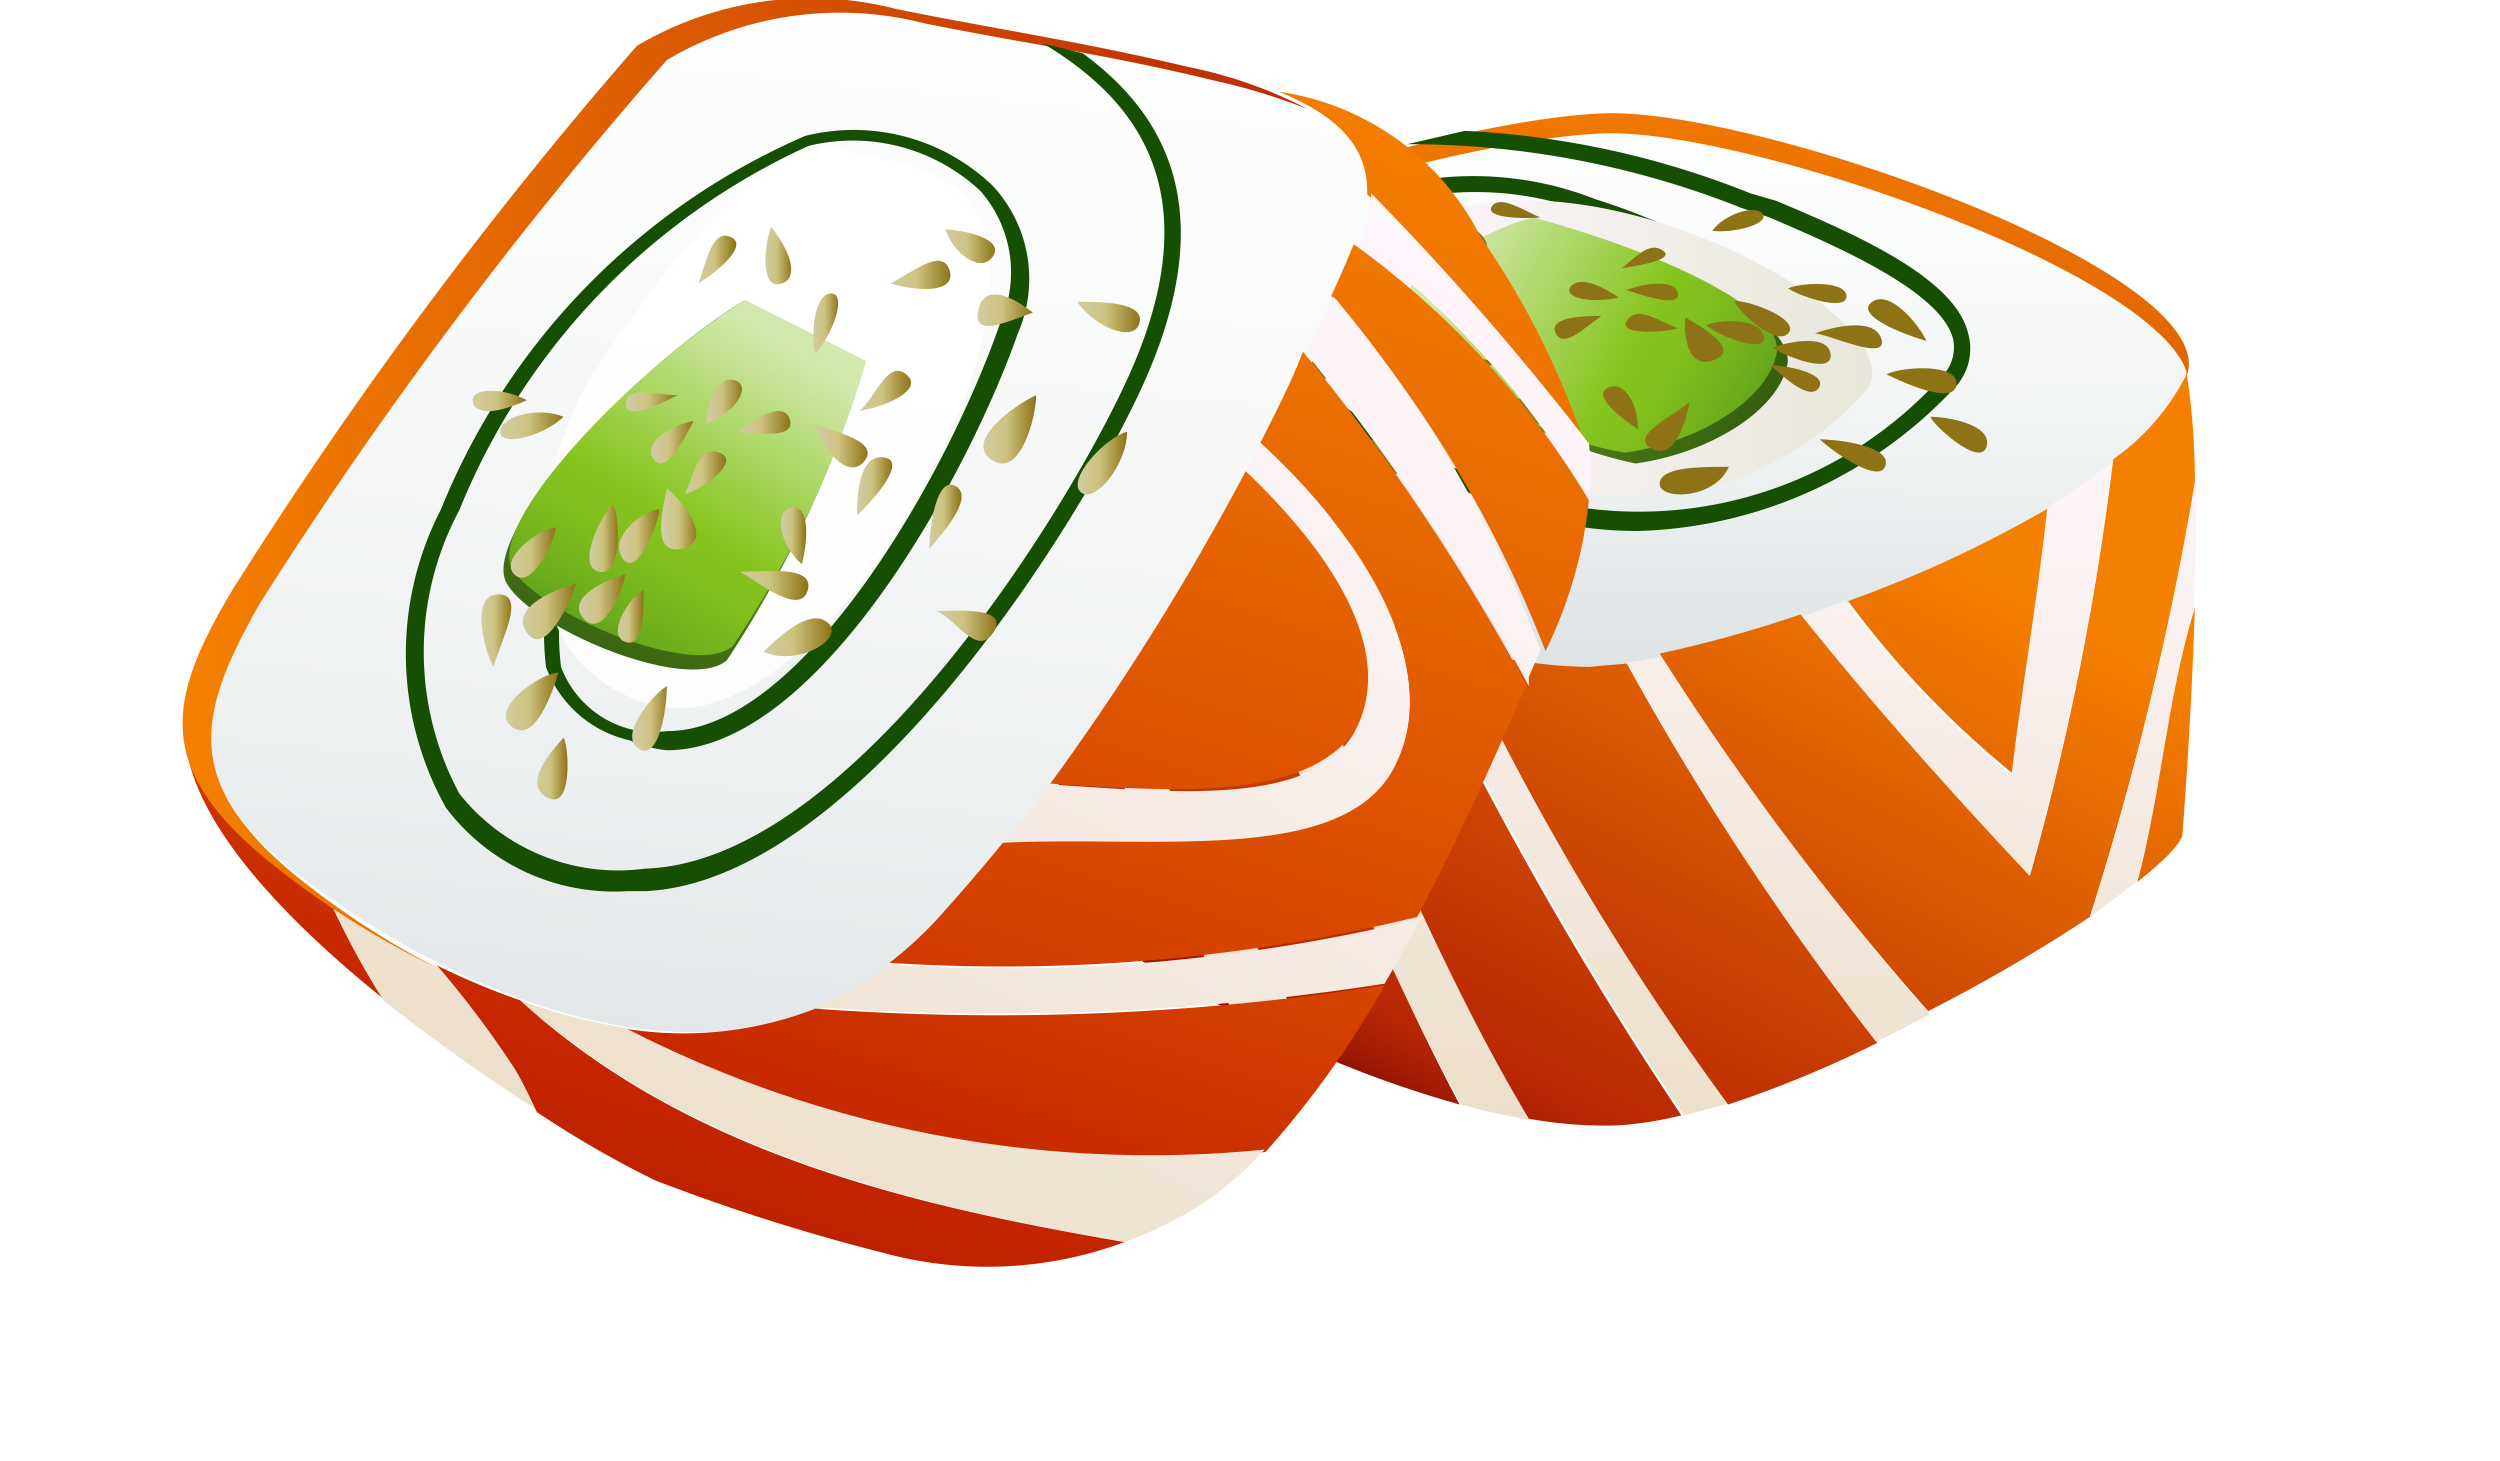<svg xmlns="http://www.w3.org/2000/svg" xmlns:xlink="http://www.w3.org/1999/xlink" viewBox="0 0 29.99 17.53"><defs><style>.cls-1{mask:url(#mask);filter:url(#luminosity-noclip-6);}.cls-10,.cls-2,.cls-4,.cls-6,.cls-8{mix-blend-mode:multiply;}.cls-2{fill:url(#radial-gradient);}.cls-3{mask:url(#mask-2);filter:url(#luminosity-noclip-7);}.cls-4{fill:url(#radial-gradient-2);}.cls-5{mask:url(#mask-3);filter:url(#luminosity-noclip-8);}.cls-6{fill:url(#radial-gradient-3);}.cls-7{mask:url(#mask-4);filter:url(#luminosity-noclip-9);}.cls-8{fill:url(#Fade_To_White_59);}.cls-9{mask:url(#mask-5);filter:url(#luminosity-noclip-10);}.cls-10{fill:url(#Fade_To_White_59-2);}.cls-11{mask:url(#mask-6);}.cls-12{fill:url(#radial-gradient-4);}.cls-13{mask:url(#mask-7);}.cls-14{fill:url(#radial-gradient-5);}.cls-15{mask:url(#mask-8);}.cls-16{fill:url(#radial-gradient-6);}.cls-17{fill:url(#linear-gradient);}.cls-18{fill:url(#linear-gradient-2);}.cls-19{fill:url(#linear-gradient-3);}.cls-20{fill:url(#linear-gradient-4);}.cls-21{fill:url(#linear-gradient-5);}.cls-22{fill:url(#linear-gradient-6);}.cls-23{fill:url(#linear-gradient-7);}.cls-24{fill:url(#linear-gradient-8);}.cls-25{fill:url(#linear-gradient-9);}.cls-26{fill:url(#linear-gradient-10);}.cls-27{fill:url(#linear-gradient-11);}.cls-28{fill:url(#linear-gradient-12);}.cls-29{fill:url(#linear-gradient-13);}.cls-30{fill:url(#linear-gradient-14);}.cls-31{fill:url(#linear-gradient-15);}.cls-32{fill:url(#linear-gradient-16);}.cls-33{fill:url(#linear-gradient-17);}.cls-34{fill:#164f01;}.cls-35{fill:url(#linear-gradient-18);}.cls-36{fill:url(#linear-gradient-19);}.cls-37{fill:url(#linear-gradient-20);}.cls-38{mask:url(#mask-9);}.cls-39{fill:url(#Fade_To_White);}.cls-40{fill:url(#linear-gradient-21);}.cls-41{fill:url(#linear-gradient-22);}.cls-42{fill:url(#linear-gradient-23);}.cls-43{fill:url(#linear-gradient-24);}.cls-44{fill:url(#linear-gradient-25);}.cls-45{fill:url(#linear-gradient-26);}.cls-46{fill:url(#linear-gradient-27);}.cls-47{fill:url(#linear-gradient-28);}.cls-48{fill:url(#linear-gradient-29);}.cls-49{fill:url(#linear-gradient-30);}.cls-50{fill:url(#linear-gradient-31);}.cls-51{fill:url(#linear-gradient-32);}.cls-52{fill:url(#linear-gradient-33);}.cls-53{fill:url(#linear-gradient-34);}.cls-54{fill:url(#linear-gradient-35);}.cls-55{fill:url(#linear-gradient-36);}.cls-56{fill:url(#linear-gradient-37);}.cls-57{fill:url(#linear-gradient-38);}.cls-58{fill:url(#linear-gradient-39);}.cls-59{fill:url(#linear-gradient-40);}.cls-60{fill:url(#linear-gradient-41);}.cls-61{fill:url(#linear-gradient-42);}.cls-62{fill:url(#linear-gradient-43);}.cls-63{fill:url(#linear-gradient-44);}.cls-64{fill:url(#linear-gradient-45);}.cls-65{fill:url(#linear-gradient-46);}.cls-66{fill:url(#linear-gradient-47);}.cls-67{fill:url(#linear-gradient-48);}.cls-68{fill:url(#linear-gradient-49);}.cls-69{fill:url(#linear-gradient-50);}.cls-70{fill:url(#linear-gradient-51);}.cls-71{fill:url(#linear-gradient-52);}.cls-72{fill:url(#linear-gradient-53);}.cls-73{fill:url(#linear-gradient-54);}.cls-74{fill:url(#linear-gradient-55);}.cls-75{fill:url(#linear-gradient-56);}.cls-76{fill:url(#linear-gradient-57);}.cls-77{fill:url(#linear-gradient-58);}.cls-78{fill:url(#linear-gradient-59);}.cls-79{fill:url(#linear-gradient-60);}.cls-80{fill:url(#linear-gradient-61);}.cls-81{fill:url(#linear-gradient-62);}.cls-82{fill:url(#linear-gradient-63);}.cls-83{fill:url(#linear-gradient-64);}.cls-84{fill:url(#linear-gradient-65);}.cls-85{fill:url(#linear-gradient-66);}.cls-86{fill:url(#linear-gradient-67);}.cls-87{fill:url(#linear-gradient-68);}.cls-88{fill:url(#linear-gradient-69);}.cls-89{mask:url(#mask-10);}.cls-90{opacity:0.48;fill:url(#Fade_To_White-2);}.cls-91{fill:url(#linear-gradient-70);}.cls-92{fill:url(#linear-gradient-71);}.cls-93{fill:url(#linear-gradient-72);}.cls-94{fill:url(#linear-gradient-73);}.cls-95{fill:url(#linear-gradient-74);}.cls-96{fill:url(#linear-gradient-75);}.cls-97{fill:url(#linear-gradient-76);}.cls-98{fill:url(#linear-gradient-77);}.cls-99{fill:url(#linear-gradient-78);}.cls-100{fill:url(#linear-gradient-79);}.cls-101{fill:url(#linear-gradient-80);}.cls-102{fill:url(#linear-gradient-81);}.cls-103{fill:url(#linear-gradient-82);}.cls-104{fill:url(#linear-gradient-83);}.cls-105{fill:url(#linear-gradient-84);}.cls-106{fill:url(#linear-gradient-85);}.cls-107{fill:url(#linear-gradient-86);}.cls-108{fill:url(#linear-gradient-87);}.cls-109{fill:url(#linear-gradient-88);}.cls-110{fill:url(#linear-gradient-89);}.cls-111{fill:url(#linear-gradient-90);}.cls-112{fill:url(#linear-gradient-91);}.cls-113{fill:url(#linear-gradient-92);}.cls-114{fill:url(#linear-gradient-93);}.cls-115{fill:url(#linear-gradient-94);}.cls-116{fill:url(#linear-gradient-95);}.cls-117{fill:url(#linear-gradient-96);}.cls-118{fill:url(#linear-gradient-97);}.cls-119{fill:url(#linear-gradient-98);}.cls-120{fill:url(#linear-gradient-99);}.cls-121{fill:url(#linear-gradient-100);}.cls-122{fill:url(#linear-gradient-101);}.cls-123{fill:url(#linear-gradient-102);}.cls-124{fill:url(#linear-gradient-103);}.cls-125{fill:url(#linear-gradient-104);}.cls-126{fill:url(#linear-gradient-105);}.cls-127{fill:url(#linear-gradient-106);}.cls-128{fill:url(#linear-gradient-107);}.cls-129{filter:url(#luminosity-noclip-5);}.cls-130{filter:url(#luminosity-noclip-4);}.cls-131{filter:url(#luminosity-noclip-3);}.cls-132{filter:url(#luminosity-noclip-2);}.cls-133{filter:url(#luminosity-noclip);}</style><filter id="luminosity-noclip" x="2.51" y="-8278.96" width="23.67" height="32766" filterUnits="userSpaceOnUse" color-interpolation-filters="sRGB"><feFlood flood-color="#fff" result="bg"/><feBlend in="SourceGraphic" in2="bg"/></filter><mask id="mask" x="2.51" y="-8278.96" width="23.67" height="32766" maskUnits="userSpaceOnUse"><g class="cls-133"/></mask><radialGradient id="radial-gradient" cx="14.22" cy="5.87" r="10.84" gradientUnits="userSpaceOnUse"><stop offset="0.04" stop-color="#fff"/><stop offset="1"/></radialGradient><filter id="luminosity-noclip-2" x="6.32" y="-8278.96" width="23.67" height="32766" filterUnits="userSpaceOnUse" color-interpolation-filters="sRGB"><feFlood flood-color="#fff" result="bg"/><feBlend in="SourceGraphic" in2="bg"/></filter><mask id="mask-2" x="6.32" y="-8278.96" width="23.67" height="32766" maskUnits="userSpaceOnUse"><g class="cls-132"/></mask><radialGradient id="radial-gradient-2" cx="18.03" cy="5.43" r="10.84" xlink:href="#radial-gradient"/><filter id="luminosity-noclip-3" x="0" y="-8278.96" width="23.67" height="32766" filterUnits="userSpaceOnUse" color-interpolation-filters="sRGB"><feFlood flood-color="#fff" result="bg"/><feBlend in="SourceGraphic" in2="bg"/></filter><mask id="mask-3" x="0" y="-8278.96" width="23.67" height="32766" maskUnits="userSpaceOnUse"><g class="cls-131"/></mask><radialGradient id="radial-gradient-3" cx="11.71" cy="7.01" r="10.84" gradientUnits="userSpaceOnUse"><stop offset="0" stop-color="#adadad"/><stop offset="1"/></radialGradient><filter id="luminosity-noclip-4" x="11.6" y="-8278.96" width="14.62" height="32766" filterUnits="userSpaceOnUse" color-interpolation-filters="sRGB"><feFlood flood-color="#fff" result="bg"/><feBlend in="SourceGraphic" in2="bg"/></filter><mask id="mask-4" x="11.6" y="-8278.96" width="14.62" height="32766" maskUnits="userSpaceOnUse"><g class="cls-130"/></mask><linearGradient id="Fade_To_White_59" x1="15.22" y1="4.4" x2="27.94" y2="8.1" gradientUnits="userSpaceOnUse"><stop offset="0"/><stop offset="1" stop-color="#fff"/></linearGradient><filter id="luminosity-noclip-5" x="5.33" y="-8278.96" width="11.38" height="32766" filterUnits="userSpaceOnUse" color-interpolation-filters="sRGB"><feFlood flood-color="#fff" result="bg"/><feBlend in="SourceGraphic" in2="bg"/></filter><mask id="mask-5" x="5.33" y="-8278.96" width="11.38" height="32766" maskUnits="userSpaceOnUse"><g class="cls-129"/></mask><linearGradient id="Fade_To_White_59-2" x1="8.18" y1="2.66" x2="15.07" y2="12.96" xlink:href="#Fade_To_White_59"/><filter id="luminosity-noclip-6" x="2.51" y="5.8" width="23.67" height="10.59" filterUnits="userSpaceOnUse" color-interpolation-filters="sRGB"><feFlood flood-color="#fff" result="bg"/><feBlend in="SourceGraphic" in2="bg"/></filter><mask id="mask-6" x="2.51" y="5.8" width="23.67" height="10.59" maskUnits="userSpaceOnUse"><g class="cls-1"><ellipse class="cls-2" cx="14.34" cy="11.1" rx="11.83" ry="5.29"/></g></mask><radialGradient id="radial-gradient-4" cx="14.22" cy="5.87" r="10.84" gradientUnits="userSpaceOnUse"><stop offset="0.04" stop-color="#050303"/><stop offset="1" stop-color="#ece5e2"/></radialGradient><filter id="luminosity-noclip-7" x="6.32" y="5.37" width="23.67" height="10.59" filterUnits="userSpaceOnUse" color-interpolation-filters="sRGB"><feFlood flood-color="#fff" result="bg"/><feBlend in="SourceGraphic" in2="bg"/></filter><mask id="mask-7" x="6.32" y="5.37" width="23.67" height="10.59" maskUnits="userSpaceOnUse"><g class="cls-3"><ellipse class="cls-4" cx="18.15" cy="10.66" rx="11.83" ry="5.29"/></g></mask><radialGradient id="radial-gradient-5" cx="18.03" cy="5.43" r="10.84" xlink:href="#radial-gradient-4"/><filter id="luminosity-noclip-8" x="0" y="6.95" width="23.67" height="10.59" filterUnits="userSpaceOnUse" color-interpolation-filters="sRGB"><feFlood flood-color="#fff" result="bg"/><feBlend in="SourceGraphic" in2="bg"/></filter><mask id="mask-8" x="0" y="6.95" width="23.67" height="10.59" maskUnits="userSpaceOnUse"><g class="cls-5"><ellipse class="cls-6" cx="11.83" cy="12.24" rx="11.83" ry="5.29"/></g></mask><radialGradient id="radial-gradient-6" cx="11.71" cy="7.01" r="10.84" gradientUnits="userSpaceOnUse"><stop offset="0" stop-color="#050303"/><stop offset="1" stop-color="#ece5e2"/></radialGradient><linearGradient id="linear-gradient" x1="18.99" y1="-1.29" x2="18.82" y2="11.96" gradientUnits="userSpaceOnUse"><stop offset="0.15" stop-color="#fff"/><stop offset="0.33" stop-color="#fafbfb"/><stop offset="0.55" stop-color="#eceff0"/><stop offset="0.78" stop-color="#d5dbde"/><stop offset="0.84" stop-color="#cdd4d8"/></linearGradient><linearGradient id="linear-gradient-2" x1="16.97" y1="3.15" x2="16.1" y2="13.31" gradientUnits="userSpaceOnUse"><stop offset="0" stop-color="#fff7ff"/><stop offset="0.33" stop-color="#faf1f1"/><stop offset="0.94" stop-color="#ede1cd"/><stop offset="1" stop-color="#ebdfc9"/></linearGradient><linearGradient id="linear-gradient-3" x1="18.2" y1="3.91" x2="13.94" y2="12.07" gradientUnits="userSpaceOnUse"><stop offset="0" stop-color="#f58000"/><stop offset="0.87" stop-color="#b82604"/><stop offset="0.89" stop-color="#b22304"/><stop offset="0.93" stop-color="#a21c03"/><stop offset="0.97" stop-color="#881001"/><stop offset="1" stop-color="#6e0400"/></linearGradient><linearGradient id="linear-gradient-4" x1="14.79" y1="2.97" x2="13.91" y2="13.12" xlink:href="#linear-gradient-2"/><linearGradient id="linear-gradient-5" x1="15.66" y1="2.59" x2="11.4" y2="10.75" xlink:href="#linear-gradient-3"/><linearGradient id="linear-gradient-6" x1="12.96" y1="2.81" x2="12.09" y2="12.96" xlink:href="#linear-gradient-2"/><linearGradient id="linear-gradient-7" x1="16.01" y1="2.76" x2="11.74" y2="10.93" xlink:href="#linear-gradient-3"/><linearGradient id="linear-gradient-8" x1="19.42" y1="3.37" x2="18.55" y2="13.52" xlink:href="#linear-gradient-2"/><linearGradient id="linear-gradient-9" x1="22.15" y1="5.97" x2="17.88" y2="14.13" xlink:href="#linear-gradient-3"/><linearGradient id="linear-gradient-10" x1="21.88" y1="3.58" x2="21.01" y2="13.73" xlink:href="#linear-gradient-2"/><linearGradient id="linear-gradient-11" x1="23.87" y1="6.87" x2="19.61" y2="15.03" xlink:href="#linear-gradient-3"/><linearGradient id="linear-gradient-12" x1="23.71" y1="3.73" x2="22.84" y2="13.88" xlink:href="#linear-gradient-2"/><linearGradient id="linear-gradient-13" x1="23.85" y1="6.86" x2="19.58" y2="15.02" xlink:href="#linear-gradient-3"/><linearGradient id="linear-gradient-14" x1="26.15" y1="3.94" x2="25.28" y2="14.1" xlink:href="#linear-gradient-2"/><linearGradient id="linear-gradient-15" x1="26.48" y1="8.23" x2="22.22" y2="16.39" xlink:href="#linear-gradient-3"/><linearGradient id="linear-gradient-16" x1="20.31" y1="5.01" x2="16.05" y2="13.18" xlink:href="#linear-gradient-3"/><linearGradient id="linear-gradient-17" x1="18.97" y1="0.2" x2="18.8" y2="13.47" gradientUnits="userSpaceOnUse"><stop offset="0" stop-color="#f58000"/><stop offset="1" stop-color="#b82604"/></linearGradient><linearGradient id="linear-gradient-18" x1="15.44" y1="4.19" x2="22.46" y2="4.19" gradientUnits="userSpaceOnUse"><stop offset="0" stop-color="#fff7ff"/><stop offset="0.44" stop-color="#f6f1f1"/><stop offset="1" stop-color="#e8e7da"/></linearGradient><linearGradient id="linear-gradient-19" x1="16.49" y1="2.91" x2="23.18" y2="6.04" gradientUnits="userSpaceOnUse"><stop offset="0.02" stop-color="#6b9734"/><stop offset="0.42" stop-color="#527a1a"/><stop offset="1" stop-color="#104100"/></linearGradient><linearGradient id="linear-gradient-20" x1="17.31" y1="3.08" x2="21.18" y2="5.22" gradientUnits="userSpaceOnUse"><stop offset="0.01" stop-color="#d3e8ad"/><stop offset="0.57" stop-color="#86c51e"/><stop offset="0.69" stop-color="#80bf1e"/><stop offset="0.85" stop-color="#70b01d"/><stop offset="0.96" stop-color="#60a01c"/></linearGradient><filter id="luminosity-noclip-9" x="11.6" y="4.36" width="14.62" height="4.01" filterUnits="userSpaceOnUse" color-interpolation-filters="sRGB"><feFlood flood-color="#fff" result="bg"/><feBlend in="SourceGraphic" in2="bg"/></filter><mask id="mask-9" x="11.6" y="4.36" width="14.62" height="4.01" maskUnits="userSpaceOnUse"><g class="cls-7"><path class="cls-8" d="M19.06,8c-2.2.06-6.83-2.53-7.39-3.63a.37.37,0,0,0-.06.16c-.06.93,5.09,3.91,7.45,3.85,1.62,0,6.45-1.74,7.14-3.48a.47.47,0,0,0,0-.35C25.46,6.26,20.66,7.95,19.06,8Z"/></g></mask><linearGradient id="Fade_To_White" x1="15.22" y1="4.4" x2="27.94" y2="8.1" gradientUnits="userSpaceOnUse"><stop offset="0" stop-color="#fff"/><stop offset="1" stop-color="#fff"/></linearGradient><linearGradient id="linear-gradient-21" x1="581.53" y1="-197.51" x2="582.18" y2="-197.51" gradientTransform="matrix(-0.77, 0.63, 0.63, 0.77, 591.37, -210.72)" gradientUnits="userSpaceOnUse"><stop offset="0" stop-color="#d1cca4"/><stop offset="0.44" stop-color="#cdc380"/><stop offset="1" stop-color="#8d7316"/></linearGradient><linearGradient id="linear-gradient-22" x1="578.77" y1="-193.71" x2="579.56" y2="-193.71" xlink:href="#linear-gradient-21"/><linearGradient id="linear-gradient-23" x1="581.52" y1="-196.29" x2="582.18" y2="-196.29" xlink:href="#linear-gradient-21"/><linearGradient id="linear-gradient-24" x1="582.67" y1="-196.03" x2="583.32" y2="-196.03" xlink:href="#linear-gradient-21"/><linearGradient id="linear-gradient-25" x1="582.71" y1="-197.63" x2="583.49" y2="-197.63" xlink:href="#linear-gradient-21"/><linearGradient id="linear-gradient-26" x1="579.3" y1="-197.64" x2="579.56" y2="-197.64" xlink:href="#linear-gradient-21"/><linearGradient id="linear-gradient-27" x1="576.54" y1="-195.71" x2="577.13" y2="-195.71" xlink:href="#linear-gradient-21"/><linearGradient id="linear-gradient-28" x1="576.36" y1="-194.46" x2="576.86" y2="-194.46" xlink:href="#linear-gradient-21"/><linearGradient id="linear-gradient-29" x1="575.99" y1="-192.85" x2="576.59" y2="-192.85" xlink:href="#linear-gradient-21"/><linearGradient id="linear-gradient-30" x1="576.15" y1="-192.09" x2="576.52" y2="-192.09" xlink:href="#linear-gradient-21"/><linearGradient id="linear-gradient-31" x1="577.24" y1="-192.7" x2="577.71" y2="-192.7" xlink:href="#linear-gradient-21"/><linearGradient id="linear-gradient-32" x1="576.35" y1="-193.81" x2="576.94" y2="-193.81" xlink:href="#linear-gradient-21"/><linearGradient id="linear-gradient-33" x1="575.95" y1="-193.57" x2="576.29" y2="-193.57" xlink:href="#linear-gradient-21"/><linearGradient id="linear-gradient-34" x1="577.13" y1="-194.66" x2="577.47" y2="-194.66" xlink:href="#linear-gradient-21"/><linearGradient id="linear-gradient-35" x1="577.91" y1="-194.92" x2="578.26" y2="-194.92" xlink:href="#linear-gradient-21"/><linearGradient id="linear-gradient-36" x1="577.43" y1="-194.71" x2="577.9" y2="-194.71" xlink:href="#linear-gradient-21"/><linearGradient id="linear-gradient-37" x1="576.93" y1="-194.02" x2="577.45" y2="-194.02" xlink:href="#linear-gradient-21"/><linearGradient id="linear-gradient-38" x1="577.27" y1="-193.85" x2="577.61" y2="-193.85" xlink:href="#linear-gradient-21"/><linearGradient id="linear-gradient-39" x1="578.62" y1="-197.5" x2="579.03" y2="-197.5" xlink:href="#linear-gradient-21"/><linearGradient id="linear-gradient-40" x1="579.71" y1="-197.07" x2="580.02" y2="-197.07" xlink:href="#linear-gradient-21"/><linearGradient id="linear-gradient-41" x1="579.99" y1="-195.47" x2="580.44" y2="-195.47" xlink:href="#linear-gradient-21"/><linearGradient id="linear-gradient-42" x1="580.8" y1="-195.22" x2="581.22" y2="-195.22" xlink:href="#linear-gradient-21"/><linearGradient id="linear-gradient-43" x1="580.84" y1="-193.97" x2="581.58" y2="-193.97" xlink:href="#linear-gradient-21"/><linearGradient id="linear-gradient-44" x1="578.63" y1="-194.29" x2="579.36" y2="-194.29" xlink:href="#linear-gradient-21"/><linearGradient id="linear-gradient-45" x1="580.58" y1="-197.72" x2="581.26" y2="-197.72" xlink:href="#linear-gradient-21"/><linearGradient id="linear-gradient-46" x1="581.22" y1="-198.06" x2="581.77" y2="-198.06" xlink:href="#linear-gradient-21"/><linearGradient id="linear-gradient-47" x1="579.63" y1="-195.86" x2="580.18" y2="-195.86" xlink:href="#linear-gradient-21"/><linearGradient id="linear-gradient-48" x1="579.14" y1="-194.86" x2="579.41" y2="-194.86" xlink:href="#linear-gradient-21"/><linearGradient id="linear-gradient-49" x1="578.19" y1="-195.43" x2="578.65" y2="-195.43" xlink:href="#linear-gradient-21"/><linearGradient id="linear-gradient-50" x1="578.81" y1="-196.02" x2="579.37" y2="-196.02" xlink:href="#linear-gradient-21"/><linearGradient id="linear-gradient-51" x1="578.5" y1="-196.16" x2="578.92" y2="-196.16" xlink:href="#linear-gradient-21"/><linearGradient id="linear-gradient-52" x1="577.91" y1="-195.71" x2="578.37" y2="-195.71" xlink:href="#linear-gradient-21"/><linearGradient id="linear-gradient-53" x1="577.74" y1="-196.07" x2="578.26" y2="-196.07" xlink:href="#linear-gradient-21"/><linearGradient id="linear-gradient-54" x1="580.13" y1="-196.49" x2="580.73" y2="-196.49" xlink:href="#linear-gradient-21"/><linearGradient id="linear-gradient-55" x1="10.27" y1="-2.54" x2="8.17" y2="18.68" gradientUnits="userSpaceOnUse"><stop offset="0" stop-color="#fff"/><stop offset="0.27" stop-color="#fafbfb"/><stop offset="0.58" stop-color="#eceff0"/><stop offset="0.91" stop-color="#d5dbde"/><stop offset="1" stop-color="#cdd4d8"/></linearGradient><linearGradient id="linear-gradient-56" x1="17.33" y1="-0.05" x2="11.31" y2="18.98" gradientUnits="userSpaceOnUse"><stop offset="0" stop-color="#f58000"/><stop offset="0.14" stop-color="#f17900"/><stop offset="0.33" stop-color="#e76600"/><stop offset="0.57" stop-color="#d74600"/><stop offset="0.77" stop-color="#c52500"/><stop offset="0.81" stop-color="#c02300"/><stop offset="0.87" stop-color="#b11d00"/><stop offset="0.93" stop-color="#991400"/><stop offset="0.99" stop-color="#770700"/><stop offset="1" stop-color="#6e0400"/></linearGradient><linearGradient id="linear-gradient-57" x1="18.11" y1="2.53" x2="11.01" y2="16.15" xlink:href="#linear-gradient-2"/><linearGradient id="linear-gradient-58" x1="18.11" y1="0.2" x2="12.09" y2="19.21" xlink:href="#linear-gradient-56"/><linearGradient id="linear-gradient-59" x1="18.48" y1="2.72" x2="11.38" y2="16.35" xlink:href="#linear-gradient-2"/><linearGradient id="linear-gradient-60" x1="18.94" y1="0.46" x2="12.92" y2="19.48" xlink:href="#linear-gradient-56"/><linearGradient id="linear-gradient-61" x1="18.74" y1="2.86" x2="11.64" y2="16.48" xlink:href="#linear-gradient-2"/><linearGradient id="linear-gradient-62" x1="17.63" y1="0.05" x2="11.61" y2="19.06" xlink:href="#linear-gradient-56"/><linearGradient id="linear-gradient-63" x1="16.02" y1="-0.47" x2="10" y2="18.55" xlink:href="#linear-gradient-56"/><linearGradient id="linear-gradient-64" x1="16.55" y1="1.71" x2="9.45" y2="15.33" xlink:href="#linear-gradient-2"/><linearGradient id="linear-gradient-65" x1="7.66" y1="-3.12" x2="1.64" y2="15.91" xlink:href="#linear-gradient-56"/><linearGradient id="linear-gradient-66" x1="11.92" y1="-0.7" x2="4.82" y2="12.92" xlink:href="#linear-gradient-2"/><linearGradient id="linear-gradient-67" x1="13.93" y1="-1.13" x2="7.91" y2="17.89" xlink:href="#linear-gradient-56"/><linearGradient id="linear-gradient-68" x1="18.11" y1="2.53" x2="11.01" y2="16.15" xlink:href="#linear-gradient-2"/><linearGradient id="linear-gradient-69" x1="2.2" y1="5.8" x2="16.3" y2="5.8" xlink:href="#linear-gradient-17"/><filter id="luminosity-noclip-10" x="5.33" y="1.37" width="11.38" height="11.19" filterUnits="userSpaceOnUse" color-interpolation-filters="sRGB"><feFlood flood-color="#fff" result="bg"/><feBlend in="SourceGraphic" in2="bg"/></filter><mask id="mask-10" x="5.33" y="1.37" width="11.38" height="11.19" maskUnits="userSpaceOnUse"><g class="cls-9"><path class="cls-10" d="M15.77,1.37a1.07,1.07,0,0,1,.49,1.49,30.39,30.39,0,0,1-5,8.22C9.46,13,7.1,12.5,5.33,11.66c1.8.94,4.34,1.59,6.22-.42A30.37,30.37,0,0,0,16.6,3C16.95,2.15,16.51,1.68,15.77,1.37Z"/></g></mask><linearGradient id="Fade_To_White-2" x1="8.18" y1="2.66" x2="15.07" y2="12.96" xlink:href="#Fade_To_White"/><linearGradient id="linear-gradient-70" x1="9.59" y1="3.1" x2="7.14" y2="14.03" gradientUnits="userSpaceOnUse"><stop offset="0" stop-color="#fff"/><stop offset="0.52" stop-color="#fdfdfe"/><stop offset="0.7" stop-color="#f6f8f8"/><stop offset="0.84" stop-color="#ebedef"/><stop offset="0.94" stop-color="#dadfe2"/><stop offset="1" stop-color="#cdd4d8"/></linearGradient><linearGradient id="linear-gradient-71" x1="9.01" y1="3.78" x2="6.24" y2="10.18" xlink:href="#linear-gradient-19"/><linearGradient id="linear-gradient-72" x1="9.32" y1="4.07" x2="7.03" y2="7.82" gradientUnits="userSpaceOnUse"><stop offset="0.01" stop-color="#d3e8ad"/><stop offset="0.56" stop-color="#86c51e"/><stop offset="0.68" stop-color="#80bf1e"/><stop offset="0.85" stop-color="#70b01d"/><stop offset="0.96" stop-color="#60a01c"/></linearGradient><linearGradient id="linear-gradient-73" x1="11.73" y1="3.69" x2="12.39" y2="3.69" gradientTransform="matrix(1, 0, 0, 1, 0, 0)" xlink:href="#linear-gradient-21"/><linearGradient id="linear-gradient-74" x1="9.16" y1="7.65" x2="9.97" y2="7.65" gradientTransform="matrix(1, 0, 0, 1, 0, 0)" xlink:href="#linear-gradient-21"/><linearGradient id="linear-gradient-75" x1="11.79" y1="5.14" x2="12.43" y2="5.14" gradientTransform="matrix(1, 0, 0, 1, 0, 0)" xlink:href="#linear-gradient-21"/><linearGradient id="linear-gradient-76" x1="12.92" y1="5.55" x2="13.52" y2="5.55" gradientTransform="matrix(1, 0, 0, 1, 0, 0)" xlink:href="#linear-gradient-21"/><linearGradient id="linear-gradient-77" x1="12.92" y1="3.8" x2="13.68" y2="3.8" gradientTransform="matrix(1, 0, 0, 1, 0, 0)" xlink:href="#linear-gradient-21"/><linearGradient id="linear-gradient-78" x1="9.18" y1="3.06" x2="9.5" y2="3.06" gradientTransform="matrix(1, 0, 0, 1, 0, 0)" xlink:href="#linear-gradient-21"/><linearGradient id="linear-gradient-79" x1="6.01" y1="5.11" x2="6.76" y2="5.11" gradientTransform="matrix(1, 0, 0, 1, 0, 0)" xlink:href="#linear-gradient-21"/><linearGradient id="linear-gradient-80" x1="5.67" y1="4.83" x2="6.32" y2="4.83" gradientTransform="matrix(1, 0, 0, 1, 0, 0)" xlink:href="#linear-gradient-21"/><linearGradient id="linear-gradient-81" x1="6.13" y1="6.63" x2="6.67" y2="6.63" gradientTransform="matrix(1, 0, 0, 1, 0, 0)" xlink:href="#linear-gradient-21"/><linearGradient id="linear-gradient-82" x1="6.06" y1="8.42" x2="6.7" y2="8.42" gradientTransform="matrix(1, 0, 0, 1, 0, 0)" xlink:href="#linear-gradient-21"/><linearGradient id="linear-gradient-83" x1="6.44" y1="9.22" x2="6.81" y2="9.22" gradientTransform="matrix(1, 0, 0, 1, 0, 0)" xlink:href="#linear-gradient-21"/><linearGradient id="linear-gradient-84" x1="7.62" y1="8.62" x2="8.04" y2="8.62" gradientTransform="matrix(1, 0, 0, 1, 0, 0)" xlink:href="#linear-gradient-21"/><linearGradient id="linear-gradient-85" x1="6.27" y1="7.38" x2="6.91" y2="7.38" gradientTransform="matrix(1, 0, 0, 1, 0, 0)" xlink:href="#linear-gradient-21"/><linearGradient id="linear-gradient-86" x1="5.77" y1="7.61" x2="6.14" y2="7.61" gradientTransform="matrix(1, 0, 0, 1, 0, 0)" xlink:href="#linear-gradient-21"/><linearGradient id="linear-gradient-87" x1="7.08" y1="6.46" x2="7.42" y2="6.46" gradientTransform="matrix(1, 0, 0, 1, 0, 0)" xlink:href="#linear-gradient-21"/><linearGradient id="linear-gradient-88" x1="7.96" y1="6.23" x2="8.38" y2="6.23" gradientTransform="matrix(1, 0, 0, 1, 0, 0)" xlink:href="#linear-gradient-21"/><linearGradient id="linear-gradient-89" x1="7.43" y1="6.43" x2="7.91" y2="6.43" gradientTransform="matrix(1, 0, 0, 1, 0, 0)" xlink:href="#linear-gradient-21"/><linearGradient id="linear-gradient-90" x1="6.95" y1="7.19" x2="7.5" y2="7.19" gradientTransform="matrix(1, 0, 0, 1, 0, 0)" xlink:href="#linear-gradient-21"/><linearGradient id="linear-gradient-91" x1="7.41" y1="7.39" x2="7.72" y2="7.39" gradientTransform="matrix(1, 0, 0, 1, 0, 0)" xlink:href="#linear-gradient-21"/><linearGradient id="linear-gradient-92" x1="8.38" y1="3.12" x2="8.82" y2="3.12" gradientTransform="matrix(1, 0, 0, 1, 0, 0)" xlink:href="#linear-gradient-21"/><linearGradient id="linear-gradient-93" x1="9.75" y1="3.89" x2="10.07" y2="3.89" gradientTransform="matrix(1, 0, 0, 1, 0, 0)" xlink:href="#linear-gradient-21"/><linearGradient id="linear-gradient-94" x1="10.28" y1="5.83" x2="10.7" y2="5.83" gradientTransform="matrix(1, 0, 0, 1, 0, 0)" xlink:href="#linear-gradient-21"/><linearGradient id="linear-gradient-95" x1="11.15" y1="6.2" x2="11.53" y2="6.2" gradientTransform="matrix(1, 0, 0, 1, 0, 0)" xlink:href="#linear-gradient-21"/><linearGradient id="linear-gradient-96" x1="11.24" y1="7.5" x2="11.96" y2="7.5" gradientTransform="matrix(1, 0, 0, 1, 0, 0)" xlink:href="#linear-gradient-21"/><linearGradient id="linear-gradient-97" x1="8.88" y1="7.03" x2="9.69" y2="7.03" gradientTransform="matrix(1, 0, 0, 1, 0, 0)" xlink:href="#linear-gradient-21"/><linearGradient id="linear-gradient-98" x1="10.68" y1="3.3" x2="11.41" y2="3.3" gradientTransform="matrix(1, 0, 0, 1, 0, 0)" xlink:href="#linear-gradient-21"/><linearGradient id="linear-gradient-99" x1="11.34" y1="2.95" x2="11.94" y2="2.95" gradientTransform="matrix(1, 0, 0, 1, 0, 0)" xlink:href="#linear-gradient-21"/><linearGradient id="linear-gradient-100" x1="9.78" y1="5.34" x2="10.41" y2="5.34" gradientTransform="matrix(1, 0, 0, 1, 0, 0)" xlink:href="#linear-gradient-21"/><linearGradient id="linear-gradient-101" x1="9.37" y1="6.42" x2="9.67" y2="6.42" gradientTransform="matrix(1, 0, 0, 1, 0, 0)" xlink:href="#linear-gradient-21"/><linearGradient id="linear-gradient-102" x1="8.22" y1="5.67" x2="8.71" y2="5.67" gradientTransform="matrix(1, 0, 0, 1, 0, 0)" xlink:href="#linear-gradient-21"/><linearGradient id="linear-gradient-103" x1="8.85" y1="5.07" x2="9.48" y2="5.07" gradientTransform="matrix(1, 0, 0, 1, 0, 0)" xlink:href="#linear-gradient-21"/><linearGradient id="linear-gradient-104" x1="8.47" y1="4.82" x2="8.91" y2="4.82" gradientTransform="matrix(1, 0, 0, 1, 0, 0)" xlink:href="#linear-gradient-21"/><linearGradient id="linear-gradient-105" x1="7.81" y1="5.31" x2="8.32" y2="5.31" gradientTransform="matrix(1, 0, 0, 1, 0, 0)" xlink:href="#linear-gradient-21"/><linearGradient id="linear-gradient-106" x1="7.5" y1="4.82" x2="8.13" y2="4.82" gradientTransform="matrix(1, 0, 0, 1, 0, 0)" xlink:href="#linear-gradient-21"/><linearGradient id="linear-gradient-107" x1="10.31" y1="4.69" x2="10.93" y2="4.69" gradientTransform="matrix(1, 0, 0, 1, 0, 0)" xlink:href="#linear-gradient-21"/></defs><title>Ресурс 11food2</title><g id="Слой_2" data-name="Слой 2"><g id="Layer_1" data-name="Layer 1"><g class="cls-11"><ellipse class="cls-12" cx="14.34" cy="11.1" rx="11.83" ry="5.29"/></g><g class="cls-13"><ellipse class="cls-14" cx="18.15" cy="10.66" rx="11.83" ry="5.29"/></g><g class="cls-15"><ellipse class="cls-16" cx="11.83" cy="12.24" rx="11.83" ry="5.29"/></g><path class="cls-17" d="M19.24,1.35c-2.11.07-7.57,1.86-7.64,2.79S16.7,8.05,19.06,8c1.62,0,6.45-1.74,7.14-3.48C26.69,3.27,21,1.29,19.24,1.35Z"/><path class="cls-18" d="M15.12,6.8l-.67-.35a1,1,0,0,0,.08,1c1.26,1.9,1.94,3.92,3,5.8a8.26,8.26,0,0,0,.86.19c-1.17-2-2-4.23-3.22-6.36A.7.7,0,0,1,15.12,6.8Z"/><path class="cls-19" d="M14.45,6.45c-.48-.26-.93-.53-1.33-.8-.29,2.34,1.4,4.67,2.7,7a13.28,13.28,0,0,0,1.69.6c-1-1.87-1.71-3.9-3-5.8A1,1,0,0,1,14.45,6.45Z"/><path class="cls-20" d="M13.12,5.66l-.41-.28c-.23,2.35,1,4.59,2.07,6.76.33.17.68.34,1,.49C14.52,10.33,12.83,8,13.12,5.66Z"/><path class="cls-21" d="M11.5,7.58c0,1.29.16,2.45.6,2.73a5.84,5.84,0,0,0,.74.64C12.41,9.83,12,8.71,11.5,7.58Z"/><path class="cls-22" d="M13.4,11.33C12.71,9.59,12.19,7.76,11.52,6c0,.51,0,1.06,0,1.58.47,1.12.9,2.25,1.34,3.37Z"/><path class="cls-23" d="M14.79,12.14c-1.12-2.17-2.3-4.41-2.07-6.76-.68-.5-1.12-.95-1.11-1.23h0c0,.45-.06,1.12-.08,1.85.66,1.76,1.18,3.59,1.87,5.34A15.77,15.77,0,0,0,14.79,12.14Z"/><path class="cls-24" d="M16.91,7.56a44.29,44.29,0,0,0,3.29,5.82l.52-.14a32.71,32.71,0,0,1-3.27-5.51Z"/><path class="cls-25" d="M19.06,8a5.45,5.45,0,0,1-1.6-.26,32.71,32.71,0,0,0,3.27,5.51,13.35,13.35,0,0,0,1.79-.74,34.29,34.29,0,0,1-3-4.55Z"/><path class="cls-26" d="M19.51,7.95a34.29,34.29,0,0,0,3,4.55l.64-.33a33.78,33.78,0,0,1-3.22-4.29Z"/><path class="cls-27" d="M22.17,7.21a11.44,11.44,0,0,0,2,2.09c.13-1.09.32-2.15.43-3.22A14.47,14.47,0,0,1,22.17,7.21Z"/><path class="cls-28" d="M24.56,6.08c-.11,1.06-.3,2.12-.43,3.22a11.44,11.44,0,0,1-2-2.09l-.55.2c.86,1.07,1.81,2.11,2.75,3.14a33,33,0,0,0,1-5A7.4,7.4,0,0,1,24.56,6.08Z"/><path class="cls-29" d="M26.22,4.4a.48.48,0,0,1,0,.11,2.76,2.76,0,0,1-.87,1,33,33,0,0,1-1,5c-.94-1-1.89-2.06-2.75-3.14a14.85,14.85,0,0,1-1.69.47,33.78,33.78,0,0,0,3.22,4.29A19.92,19.92,0,0,0,25.07,11a37.78,37.78,0,0,0,1.26-5.22A8.83,8.83,0,0,0,26.22,4.4Z"/><path class="cls-30" d="M26.34,5.78A37.78,37.78,0,0,1,25.07,11l.56-.42c.3-1.09.38-2.23.69-3.29C26.34,6.78,26.35,6.25,26.34,5.78Z"/><path class="cls-31" d="M25.64,10.58c.33-.26.53-.47.54-.57s.11-1.43.15-2.72C26,8.35,25.93,9.49,25.64,10.58Z"/><path class="cls-32" d="M15.12,6.8a.7.7,0,0,0,0,.26c1.25,2.13,2,4.33,3.22,6.36a5.08,5.08,0,0,0,1.08.08,4.43,4.43,0,0,0,.75-.12,44.29,44.29,0,0,1-3.29-5.82A16.21,16.21,0,0,1,15.12,6.8Z"/><path class="cls-33" d="M19.24,1.6c1.67-.06,6.65,1.65,7,2.89.37-1.25-5.2-3.2-7-3.13-2.11.07-7.59,1.87-7.65,2.8a.39.39,0,0,0,0,.15C12,3.34,17.2,1.67,19.24,1.6Z"/><path class="cls-34" d="M21.23,2.61c.77.33,2.06.88,2.2,1.46a.49.49,0,0,1-.14.45,4.88,4.88,0,0,1-5.56,1.22C16.06,5,15.12,4.23,15.08,3.64A.74.74,0,0,1,15.5,3a3.82,3.82,0,0,1,3.6-.43c1.16.37,1.95.92,2,1.39,0,.24-.11.47-.42.68l.11.15a.91.91,0,0,0,.5-.86c-.08-.56-.88-1.14-2.15-1.54a4,4,0,0,0-3.75.44.91.91,0,0,0-.51.82c0,.67,1,1.45,2.76,2.27a4.66,4.66,0,0,0,2,.45,5.4,5.4,0,0,0,3.8-1.71A.68.68,0,0,0,23.61,4c-.16-.68-1.4-1.21-2.3-1.59L21,2.32a10.54,10.54,0,0,0-3.43-.75l-.69.16a10.78,10.78,0,0,1,4,.76Z"/><path class="cls-35" d="M17.74,2.45c-.77.13-2.65.66-2.24,1.5s2.76,2,3.94,2a3.76,3.76,0,0,0,2.94-1.26C23,3.95,19.86,2.09,17.74,2.45Z"/><path class="cls-36" d="M18.43,2.63c-.56.12-1.68.75-1.68,1.12a4.86,4.86,0,0,0,2.87,1.81c.87-.12,1.7-.62,1.82-1.18S19.86,3,18.43,2.63Z"/><path class="cls-37" d="M18.4,2.61c-.56.12-1.64.76-1.64,1.14a4.33,4.33,0,0,0,2.73,1.68c.87-.12,1.7-.62,1.82-1.18S19.83,3,18.4,2.61Z"/><g class="cls-38"><path class="cls-39" d="M19.06,8c-2.2.06-6.83-2.53-7.39-3.63a.37.37,0,0,0-.06.16c-.06.93,5.09,3.91,7.45,3.85,1.62,0,6.45-1.74,7.14-3.48a.47.47,0,0,0,0-.35C25.46,6.26,20.66,7.95,19.06,8Z"/></g><path class="cls-40" d="M15.55,4.65c.16-.37.36-.49.54-.36S15.91,4.56,15.55,4.65Z"/><path class="cls-41" d="M20.74,5.6c-.36,0-.82,0-.83.2S20.56,6,20.74,5.6Z"/><path class="cls-42" d="M16.1,5.32c.32-.07,1.08-.1.92.24S16.25,5.48,16.1,5.32Z"/><path class="cls-43" d="M15.38,6.24c.27-.1,1,0,.95.19S15.62,6.53,15.38,6.24Z"/><path class="cls-44" d="M15,4.85c-.25.15-.71.45-.54.56S15,5.16,15,4.85Z"/><path class="cls-45" d="M17.47,2.61c.21.09.49.33.31.41S17.47,3,17.47,2.61Z"/><path class="cls-46" d="M20.54,2.77c.13-.19.5-.32.6-.21S20.85,2.8,20.54,2.77Z"/><path class="cls-47" d="M21.45,3.46c.14-.07.69-.1.7.09S21.62,3.57,21.45,3.46Z"/><path class="cls-48" d="M22.63,4.49c.17-.09.86-.14.84.12S22.83,4.59,22.63,4.49Z"/><path class="cls-49" d="M23.16,5c.22,0,.75.1.67.36S23.16,5.07,23.16,5Z"/><path class="cls-50" d="M21.83,5.27c.18,0,.85.07.79.31S22,5.43,21.83,5.27Z"/><path class="cls-51" d="M21.77,4c.19-.07.72-.21.8.07S21.92,4,21.77,4Z"/><path class="cls-52" d="M23.11,4.09c-.08-.18-.43-.62-.65-.47S22.79,4,23.11,4.09Z"/><path class="cls-53" d="M20.81,3.61c.21,0,.79.23.64.39S20.83,3.72,20.81,3.61Z"/><path class="cls-54" d="M20.22,3.81c.23.13.66.39.34.51S20.19,4,20.22,3.81Z"/><path class="cls-55" d="M20.47,3.9c.15-.07.65-.09.69.14S20.55,4,20.47,3.9Z"/><path class="cls-56" d="M21.26,4.17c.19-.07.67-.17.7.08S21.43,4.28,21.26,4.17Z"/><path class="cls-57" d="M21.24,4.38c.15,0,.69.09.58.27S21.35,4.48,21.24,4.38Z"/><path class="cls-58" d="M18.48,2.61c-.21-.09-.48-.27-.58-.14S18.18,2.63,18.48,2.61Z"/><path class="cls-59" d="M17.95,3.68c-.12-.19-.39-.42-.56-.32S17.63,3.67,17.95,3.68Z"/><path class="cls-60" d="M18.76,5.11c-.22-.22-.52-.44-.71-.26S18.6,5.12,18.76,5.11Z"/><path class="cls-61" d="M18.32,5.86c-.18-.19-.64-.54-.74-.34S18,5.81,18.32,5.86Z"/><path class="cls-62" d="M18.75,6.44c-.18.13-.78.48-.41.6S18.63,6.68,18.75,6.44Z"/><path class="cls-63" d="M20.27,4.82c-.16.15-.74.41-.46.56S20.22,5.07,20.27,4.82Z"/><path class="cls-64" d="M16.77,3.62c-.27,0-.74,0-.66.24S16.55,3.83,16.77,3.62Z"/><path class="cls-65" d="M15.89,3.54c.08.21,0,.5-.27.46S15.6,3.73,15.89,3.54Z"/><path class="cls-66" d="M18.45,4.18c.12.24.12.62-.19.56S18.32,4.36,18.45,4.18Z"/><path class="cls-67" d="M19.65,5.15c0-.31-.17-.59-.36-.5S19.42,5,19.65,5.15Z"/><path class="cls-68" d="M20.13,3.94c-.27-.11-.49-.27-.61-.1S19.87,4,20.13,3.94Z"/><path class="cls-69" d="M19.21,3.79c-.15,0-.64,0-.55.2S19,3.94,19.21,3.79Z"/><path class="cls-70" d="M19.42,3.57c-.16-.11-.45-.27-.57-.14S19.05,3.65,19.42,3.57Z"/><path class="cls-71" d="M19.51,3.48c.26-.1.61-.12.62.05S19.63,3.52,19.51,3.48Z"/><path class="cls-72" d="M19.45,3.22c.18-.14.33-.32.49-.22S19.76,3.17,19.45,3.22Z"/><path class="cls-73" d="M18,4.34c-.24,0-.64-.21-.7,0S17.65,4.47,18,4.34Z"/><path class="cls-74" d="M11,.16A4.09,4.09,0,0,0,7.87.6,52.43,52.43,0,0,0,3,7.14c-.75,1.31-.93,2.12.44,3.24s5.29,3.49,7.91.68a30.4,30.4,0,0,0,5-8.22c.5-1.24-.62-1.68-1.93-2S12.23.41,11,.16Z"/><path class="cls-75" d="M14.95,5.64A30.74,30.74,0,0,1,12.6,9.4c1.46.09,3.08.23,3.68-.67S16,6.59,14.95,5.64Z"/><path class="cls-76" d="M15.12,5.31l-.18.34c1,.95,1.81,2.13,1.33,3.09s-2.22.76-3.68.67c-.18.25-.37.49-.56.73,1.9-.11,4.2.27,4.74-1C17.27,8,16.41,6.49,15.12,5.31Z"/><path class="cls-77" d="M16.4,2.33A33.63,33.63,0,0,1,19,5.3a9.81,9.81,0,0,0-1.24-2.46A3.22,3.22,0,0,0,15.34,1.1l0,0C16,1.37,16.42,1.73,16.4,2.33Z"/><path class="cls-78" d="M19.06,6a2.62,2.62,0,0,0,0-.68v0a33.63,33.63,0,0,0-2.61-3,1.59,1.59,0,0,1-.12.51l0,.09A10.32,10.32,0,0,1,19.06,6Z"/><path class="cls-79" d="M16.24,2.93c-.07.17-.16.38-.27.62a14.44,14.44,0,0,1,2.57,4.26A5.3,5.3,0,0,0,19.06,6,10.32,10.32,0,0,0,16.24,2.93Z"/><path class="cls-80" d="M15.66,4.23a25.43,25.43,0,0,1,2.68,4l0-.11.14-.32A14.44,14.44,0,0,0,16,3.56Z"/><path class="cls-81" d="M15.12,5.31C16.41,6.49,17.27,8,16.77,9.11c-.54,1.29-2.84.91-4.74,1-.26.32-.53.63-.8.93a4.59,4.59,0,0,1-.56.51A21.07,21.07,0,0,0,17,11c.62-1.17,1.08-2.27,1.31-2.78a25.43,25.43,0,0,0-2.68-4C15.5,4.56,15.32,4.92,15.12,5.31Z"/><path class="cls-82" d="M15.18,13.82a11.19,11.19,0,0,0,1.43-2,30.18,30.18,0,0,1-6.83.28,4.36,4.36,0,0,1-2.28.24A13.76,13.76,0,0,0,15.18,13.82Z"/><path class="cls-83" d="M7.5,12.33A6.66,6.66,0,0,1,6.24,12c2,1.79,4.61,2.44,7.26,2.9a5.41,5.41,0,0,0,.78-.37,3.87,3.87,0,0,0,.89-.74A13.76,13.76,0,0,1,7.5,12.33Z"/><path class="cls-84" d="M3.32,10.38C2.37,9.6,2.17,9,2.39,8.22l-.06,0c-.51,1.12.8,2.58,2.28,3.77A9.54,9.54,0,0,1,4,10.9C3.75,10.71,3.51,10.53,3.32,10.38Z"/><path class="cls-85" d="M6.19,12.85a11.94,11.94,0,0,0-.94-1.25A10.74,10.74,0,0,1,4,10.9,9.54,9.54,0,0,0,4.6,12a21.91,21.91,0,0,0,1.85,1.32C6.37,13.19,6.29,13,6.19,12.85Z"/><path class="cls-86" d="M6.24,12a8.71,8.71,0,0,1-1-.42,11.94,11.94,0,0,1,.94,1.25c.1.17.18.34.26.51a12.13,12.13,0,0,0,1.42.82,23.91,23.91,0,0,0,2.74.87,4.73,4.73,0,0,0,2.89-.13C10.86,14.45,8.22,13.81,6.24,12Z"/><path class="cls-87" d="M10.68,11.57a3.94,3.94,0,0,1-.9.51,30.18,30.18,0,0,0,6.83-.28c.15-.26.3-.52.43-.78A21.07,21.07,0,0,1,10.68,11.57Z"/><path class="cls-88" d="M3.11,7.25A52.27,52.27,0,0,1,8,.72,4.08,4.08,0,0,1,11.09.28c1.24.25,2.18.37,3.49.69a7.14,7.14,0,0,1,1.11.34A5.42,5.42,0,0,0,14.24.8C12.93.49,12,.36,10.76.11A4.1,4.1,0,0,0,7.64.55,52.58,52.58,0,0,0,2.78,7.09C2,8.4,1.85,9.21,3.22,10.33a10.28,10.28,0,0,0,2,1.27,10,10,0,0,1-1.69-1.11C2.18,9.37,2.37,8.56,3.11,7.25Z"/><g class="cls-89"><path class="cls-90" d="M15.77,1.37a1.07,1.07,0,0,1,.49,1.49,30.39,30.39,0,0,1-5,8.22C9.46,13,7.1,12.5,5.33,11.66c1.8.94,4.34,1.59,6.22-.42A30.37,30.37,0,0,0,16.6,3C16.95,2.15,16.51,1.68,15.77,1.37Z"/></g><path class="cls-34" d="M13.58,4.42c-.68,1.57-3.34,5.92-5.84,6a2.43,2.43,0,0,1-2.23-.9,3.6,3.6,0,0,1,0-3.4A8.17,8.17,0,0,1,9.7,1.75a2.24,2.24,0,0,1,2.06.54A1.48,1.48,0,0,1,12,3.87c-.62,1.8-2.38,4.91-4,4.9a1.23,1.23,0,0,1-.33,0A1.21,1.21,0,0,1,6.73,8a3.34,3.34,0,0,1,.78-2.58l-.15-.11A3.52,3.52,0,0,0,6.55,8a1.39,1.39,0,0,0,1,.88A1.5,1.5,0,0,0,8,9c1.84,0,3.64-3.37,4.21-5a1.64,1.64,0,0,0-.3-1.77,2.41,2.41,0,0,0-2.25-.6A8.25,8.25,0,0,0,5.29,6.11a3.78,3.78,0,0,0,.06,3.58,2.53,2.53,0,0,0,2.18,1h.22c2.58-.13,5.3-4.56,6-6.16.92-2.11.15-3.22-.76-3.89L12.51.52C13.49,1.11,14.56,2.16,13.58,4.42Z"/><path class="cls-91" d="M7.1,4.51c.55-.87,2-2.91,3-2.71s2,.33,1.74,2S9.48,9.09,7.67,8.41,6.56,5.37,7.1,4.51Z"/><path class="cls-92" d="M8.92,3.61C7.53,4.46,5.75,6.44,6.08,7s2.18,1.32,2.64.92a13.17,13.17,0,0,0,1.65-3.56Z"/><path class="cls-93" d="M8.94,3.6c-1.39.86-3.12,2.7-2.79,3.23s2.18,1.32,2.64.92a12.23,12.23,0,0,0,1.6-3.42Z"/><path class="cls-94" d="M12.39,3.75c-.37-.29-.62-.29-.66,0S12.06,3.87,12.39,3.75Z"/><path class="cls-95" d="M9.16,7.82c.25-.25.59-.53.78-.34S9.56,8,9.16,7.82Z"/><path class="cls-96" d="M12.43,4.74c-.28.13-.87.56-.53.78S12.43,5,12.43,4.74Z"/><path class="cls-97" d="M13.52,5.18c-.25.06-.72.56-.56.72S13.52,5.58,13.52,5.18Z"/><path class="cls-98" d="M12.92,3.62c.28,0,.81,0,.75.25S13.14,3.93,12.92,3.62Z"/><path class="cls-99" d="M9.25,2.72c-.09.25-.12.72.09.69S9.56,3.12,9.25,2.72Z"/><path class="cls-100" d="M6.76,5C6.45,4.87,6,5,6,5.18S6.51,5.24,6.76,5Z"/><path class="cls-101" d="M6.32,4.8c-.28-.15-.65-.15-.65,0S5.89,5,6.32,4.8Z"/><path class="cls-102" d="M6.67,6.33c-.19,0-.69.37-.5.56S6.63,6.55,6.67,6.33Z"/><path class="cls-103" d="M6.7,8.07c-.22,0-.84.44-.56.65S6.63,8.29,6.7,8.07Z"/><path class="cls-104" d="M6.76,8.85c-.15.16-.5.56-.19.72S6.82,8.92,6.76,8.85Z"/><path class="cls-105" d="M8,8.23c-.16.09-.59.59-.34.75S8,8.48,8,8.23Z"/><path class="cls-106" d="M6.91,7c-.22.06-.81.28-.59.59S6.85,7.2,6.91,7Z"/><path class="cls-107" d="M5.92,8c-.12-.22-.28-.87.06-.87S6,7.7,5.92,8Z"/><path class="cls-108" d="M7.35,6.05c-.16.16-.44.75-.16.81S7.44,6.18,7.35,6.05Z"/><path class="cls-109" d="M8,5.86c-.06.28-.19.81.19.72S8.19,6,8,5.86Z"/><path class="cls-110" d="M7.91,6.11c-.19,0-.62.34-.44.59S7.91,6.24,7.91,6.11Z"/><path class="cls-111" d="M7.5,6.89c-.22.06-.72.28-.5.53S7.47,7.11,7.5,6.89Z"/><path class="cls-112" d="M7.72,7.08c-.15.06-.46.53-.22.62S7.72,7.23,7.72,7.08Z"/><path class="cls-113" d="M8.38,3.4c.09-.25.16-.65.38-.56S8.66,3.22,8.38,3.4Z"/><path class="cls-114" d="M9.78,4.24c-.06-.28,0-.72.19-.72S10,4,9.78,4.24Z"/><path class="cls-115" d="M10.28,6.18c0-.34.06-.75.34-.69S10.4,6.08,10.28,6.18Z"/><path class="cls-116" d="M11.15,6.58c0-.28.09-.87.31-.75S11.37,6.33,11.15,6.58Z"/><path class="cls-117" d="M11.24,7.33c.22,0,.87-.06.68.25S11.49,7.45,11.24,7.33Z"/><path class="cls-118" d="M8.88,6.86c.25,0,.9-.09.81.22S9.12,7,8.88,6.86Z"/><path class="cls-119" d="M10.68,3.4c.25-.12.62-.44.71-.16S11,3.5,10.68,3.4Z"/><path class="cls-120" d="M11.34,2.75c.09.28.41.53.56.34S11.71,2.78,11.34,2.75Z"/><path class="cls-121" d="M9.78,5.09c.09.31.4.68.59.44S10,5.18,9.78,5.09Z"/><path class="cls-122" d="M9.62,6.77c-.28-.25-.34-.65-.12-.68S9.69,6.49,9.62,6.77Z"/><path class="cls-123" d="M8.22,5.93c.12-.28.16-.59.41-.5S8.5,5.83,8.22,5.93Z"/><path class="cls-124" d="M8.85,5.18c.12-.09.53-.4.62-.16S9.12,5.21,8.85,5.18Z"/><path class="cls-125" d="M8.47,5.09c0-.22.13-.59.34-.53S8.85,4.93,8.47,5.09Z"/><path class="cls-126" d="M8.32,5.05c-.31.06-.62.28-.47.47S8.25,5.18,8.32,5.05Z"/><path class="cls-127" d="M8.13,4.74c-.28,0-.59-.12-.62.09S7.82,4.9,8.13,4.74Z"/><path class="cls-128" d="M10.31,4.93c.19-.16.34-.62.56-.44S10.65,4.87,10.31,4.93Z"/></g></g></svg>